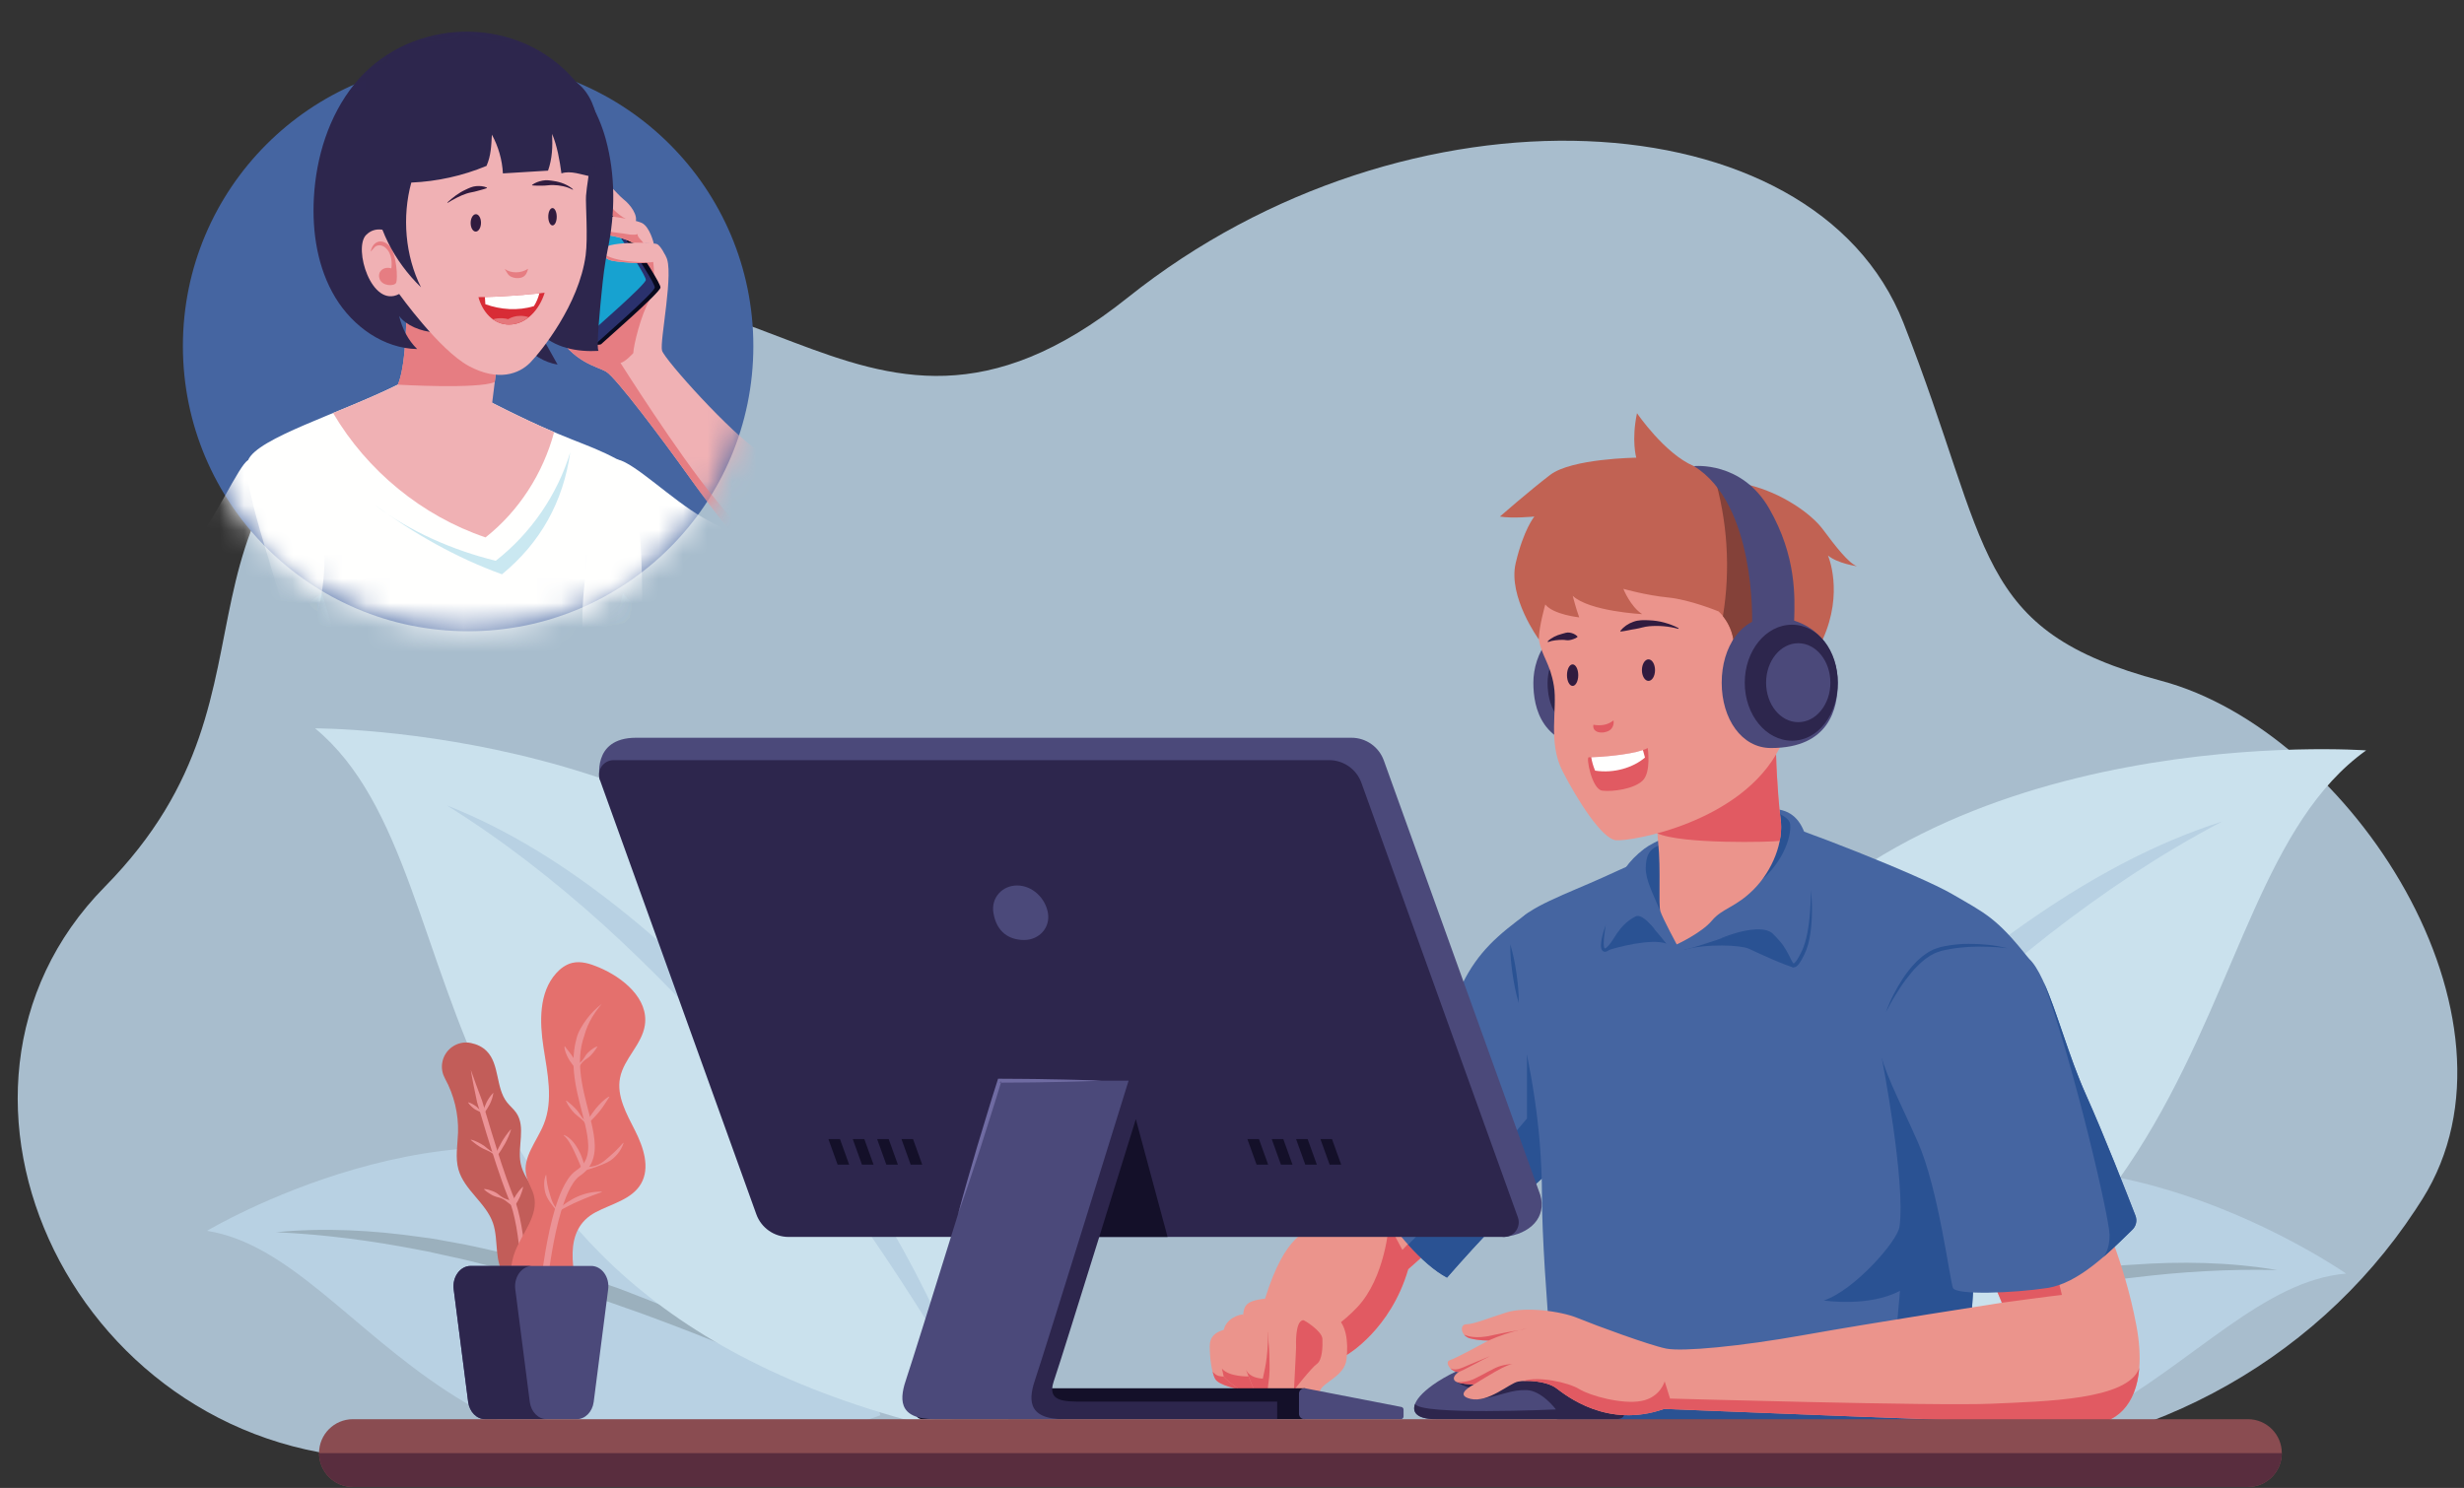 <?xml version="1.0" encoding="UTF-8"?>
<svg width="101px" height="61px" viewBox="0 0 101 61" version="1.1" xmlns="http://www.w3.org/2000/svg" xmlns:xlink="http://www.w3.org/1999/xlink">
    <rect x="0" y="0" width="101" height="61" fill="#333333" stroke="none"/>
    <title>5127313</title>
    <defs>
        <path d="M23.383,13.962 C23.383,20.419 18.149,25.654 11.692,25.654 C5.235,25.654 2.31240884e-15,20.419 2.31240884e-15,13.962 C2.31240884e-15,7.505 5.235,0 11.692,0 C18.149,0 23.383,7.505 23.383,13.962" id="path-1"></path>
    </defs>
    <g id="website" stroke="none" stroke-width="1" fill="none" fill-rule="evenodd">
        <g id="5127313" transform="translate(0.726, 0.225)">
            <path d="M98.277,49.385 C94.045,55.806 86.788,59.58 79.098,59.58 L15.27,59.58 C2.44,59.58 -4.754,44.579 3.567,36.133 C11.887,27.687 4.538,20.473 17.371,13.7 C29.804,7.138 34.049,21.125 45.503,11.973 C56.957,2.821 73.632,3.684 77.296,13.009 C80.959,22.334 80.096,25.615 87.866,27.687 C95.637,29.759 103.235,41.501 98.573,48.926 C98.476,49.081 98.377,49.234 98.277,49.385" id="Fill-2" fill="#A8BDCD"></path>
            <path d="M95.44,51.988 C88.716,52.558 84.183,65.162 67.374,57.586 C67.374,57.586 69.22,52.084 77.488,48.654 C85.756,45.225 95.44,51.988 95.44,51.988" id="Fill-3" fill="#B8D1E3"></path>
            <path d="M69.67,56.642 C71.424,55.73 73.245,54.943 75.104,54.259 C75.566,54.082 76.035,53.922 76.506,53.766 C76.974,53.604 77.449,53.46 77.922,53.313 C78.394,53.161 78.875,53.038 79.354,52.908 C79.593,52.844 79.832,52.776 80.073,52.716 L80.796,52.542 L81.522,52.376 L82.253,52.232 L82.984,52.089 C83.228,52.042 83.474,52.006 83.719,51.968 C84.211,51.896 84.701,51.813 85.196,51.766 C85.69,51.715 86.182,51.643 86.679,51.625 C88.66,51.481 90.662,51.514 92.614,51.844 C90.636,51.796 88.676,51.913 86.731,52.153 L86.366,52.194 L86.003,52.25 L85.276,52.356 C84.79,52.418 84.309,52.516 83.828,52.603 C83.587,52.65 83.345,52.684 83.105,52.734 L82.385,52.883 L81.666,53.033 L80.951,53.204 L80.234,53.368 C79.996,53.425 79.759,53.489 79.522,53.55 L78.81,53.734 C78.572,53.794 78.338,53.868 78.1,53.93 C77.627,54.06 77.153,54.187 76.684,54.333 C76.214,54.476 75.742,54.61 75.274,54.76 C73.397,55.345 71.536,55.988 69.67,56.642" id="Fill-4" fill="#9BB0BD"></path>
            <path d="M96.263,30.539 C88.059,36.403 91.854,56.057 64.475,59.152 C64.475,59.152 62.647,50.673 70.653,39.957 C78.659,29.24 96.263,30.539 96.263,30.539" id="Fill-5" fill="#CAE1ED"></path>
            <path d="M66.296,56.784 C67.49,54.197 68.964,51.736 70.623,49.407 C72.276,47.073 74.13,44.877 76.149,42.843 C78.17,40.813 80.361,38.941 82.731,37.325 C85.094,35.709 87.644,34.319 90.363,33.453 C87.839,34.776 85.5,36.349 83.279,38.074 C81.066,39.809 78.974,41.69 76.992,43.683 C75.008,45.675 73.138,47.78 71.359,49.967 C69.585,52.159 67.918,54.441 66.296,56.784" id="Fill-6" fill="#B8D1E3"></path>
            <path d="M7.759,50.236 C14.426,51.279 18.06,64.17 35.361,57.797 C35.361,57.797 33.907,52.179 25.901,48.175 C17.895,44.172 7.759,50.236 7.759,50.236" id="Fill-7" fill="#B8D1E3"></path>
            <path d="M33.138,56.694 C31.322,55.91 29.511,55.137 27.68,54.421 C27.224,54.239 26.762,54.072 26.303,53.896 C25.846,53.718 25.382,53.557 24.919,53.395 C24.687,53.316 24.458,53.226 24.225,53.149 L23.528,52.915 C23.295,52.838 23.063,52.757 22.83,52.683 L22.127,52.47 L21.425,52.248 L20.718,52.049 L20.011,51.849 C19.775,51.782 19.536,51.731 19.3,51.667 C18.825,51.547 18.352,51.416 17.872,51.319 L17.155,51.162 L16.796,51.081 L16.435,51.014 C14.512,50.638 12.564,50.383 10.588,50.292 C12.559,50.1 14.559,50.208 16.524,50.491 C17.019,50.544 17.504,50.65 17.994,50.736 C18.484,50.818 18.967,50.935 19.452,51.042 C19.694,51.096 19.937,51.15 20.177,51.214 L20.896,51.408 L21.615,51.603 L22.327,51.82 L23.037,52.045 C23.273,52.122 23.506,52.206 23.741,52.287 C24.209,52.45 24.68,52.607 25.14,52.792 C25.602,52.972 26.066,53.148 26.521,53.343 C26.98,53.532 27.436,53.724 27.885,53.934 C29.691,54.748 31.452,55.66 33.138,56.694" id="Fill-8" fill="#9BB0BD"></path>
            <path d="M12.191,29.636 C19.579,35.747 14.664,54.131 40.421,58.899 C40.421,58.899 42.722,50.981 35.847,40.282 C28.972,29.583 12.191,29.636 12.191,29.636" id="Fill-9" fill="#CAE1ED"></path>
            <path d="M38.853,56.531 C37.46,54.206 36.027,51.935 34.489,49.74 C32.944,47.551 31.312,45.431 29.565,43.41 C27.819,41.389 25.963,39.465 23.985,37.669 C21.998,35.882 19.891,34.229 17.591,32.795 C20.118,33.787 22.448,35.272 24.584,36.96 C26.728,38.648 28.682,40.57 30.465,42.632 C32.244,44.697 33.854,46.906 35.263,49.234 C36.676,51.556 37.904,53.993 38.853,56.531" id="Fill-10" fill="#B8D1E3"></path>
            <path d="M55.638,46.751 C54.714,47.849 53.875,49.67 53.355,49.959 C52.835,50.248 51.958,50.349 51.129,53.017 C50.3,55.685 54.485,55.32 54.485,55.32 C54.485,55.32 56.274,54.292 56.997,51.809 L58.789,50.219 L55.638,46.751" id="Fill-11" fill="#EB948C"></path>
            <path d="M52.401,55.027 C52.401,55.027 53.755,54.586 54.904,53.373 C56.058,52.154 56.206,49.987 56.206,49.987 L56.759,51.019 L57.864,49.838 L58.396,49.787 L58.789,50.219 L56.997,51.809 C56.274,54.292 54.485,55.32 54.485,55.32 C54.485,55.32 53.331,55.42 52.355,55.129 C52.38,55.066 52.401,55.027 52.401,55.027" id="Fill-12" fill="#E15A62"></path>
            <path d="M61.913,37.195 C60.631,38.132 59.866,38.811 59.228,40.086 C58.591,41.361 54.597,45.941 54.342,46.349 C54.087,46.758 56.586,51.092 58.587,52.154 C58.587,52.154 61.608,48.67 63.35,47.353 C65.092,46.035 64.498,41.361 63.69,39.789 C62.883,38.217 61.913,37.195 61.913,37.195" id="Fill-13" fill="#4565A1"></path>
            <path d="M61.866,45.628 L61.866,43.027 C61.866,43.027 62.205,42.891 62.47,43.769 C62.575,44.12 62.567,44.49 62.52,44.808 L64.465,43.345 C64.545,44.982 64.282,46.648 63.35,47.353 C61.608,48.67 58.587,52.154 58.587,52.154 C58.071,51.88 57.522,51.388 56.995,50.802 C58.225,49.577 60.559,47.213 61.866,45.628" id="Fill-14" fill="#2A5293"></path>
            <path d="M49.439,54.292 C49.106,54.396 48.861,54.555 48.861,54.974 C48.861,55.393 48.933,56.057 49.092,56.318 C49.251,56.578 50.072,56.734 50.072,56.734 C50.072,56.734 50.017,55.003 49.843,54.685 C49.67,54.367 49.439,54.292 49.439,54.292" id="Fill-15" fill="#EB948C"></path>
            <path d="M49.092,56.318 C49.047,56.244 49.01,56.138 48.979,56.015 C49.157,56.19 49.217,56.191 49.435,56.214 L50.058,56.409 C50.068,56.603 50.072,56.734 50.072,56.734 C50.072,56.734 49.251,56.578 49.092,56.318" id="Fill-16" fill="#E15A62"></path>
            <path d="M50.234,53.658 C49.829,53.702 49.424,54.005 49.424,54.424 C49.424,54.844 49.28,56.014 49.424,56.202 C49.569,56.39 50.277,56.925 50.523,56.968 C50.768,57.011 51.185,56.939 51.129,56.809 C51.072,56.679 50.234,53.658 50.234,53.658" id="Fill-17" fill="#EB948C"></path>
            <path d="M49.363,55.887 C49.67,56.234 50.454,56.203 50.454,56.203 C50.454,56.203 50.799,56.571 50.842,56.689 C50.867,56.761 51.008,56.855 51.028,56.927 C50.898,56.977 50.677,56.995 50.523,56.968 C50.282,56.925 49.598,56.411 49.435,56.214 L49.363,55.888 C49.363,55.888 49.363,55.888 49.363,55.887" id="Fill-18" fill="#E15A62"></path>
            <path d="M51.75,52.967 C50.508,53.037 50.277,53.153 50.234,53.658 C50.19,54.164 50.219,55.638 50.378,56.014 C50.537,56.39 50.624,56.722 50.826,56.925 C51.028,57.127 51.331,57.128 51.331,57.128 C51.331,57.128 52.011,56.13 52.04,55.292 C52.069,54.453 51.75,52.967 51.75,52.967" id="Fill-19" fill="#EB948C"></path>
            <path d="M51.036,56.297 C51.099,55.954 51.238,55.588 51.256,54.44 C51.263,54.008 51.663,56.262 51.484,56.88 C51.395,57.034 51.331,57.128 51.331,57.128 C51.331,57.128 51.028,57.127 50.826,56.925 C50.624,56.722 50.537,56.39 50.378,56.014 C50.368,55.99 50.358,55.96 50.349,55.927 C50.43,56.138 50.687,56.276 51.036,56.297" id="Fill-20" fill="#E15A62"></path>
            <path d="M54.468,55.508 C54.39,56.199 53.485,56.448 53.384,56.794 C53.283,57.141 53.355,57.459 53.182,57.546 C53.008,57.633 52.286,57.228 52.315,56.766 C52.315,56.766 52.127,57.156 51.708,57.228 C51.289,57.3 51.187,56.994 51.26,56.533 C51.332,56.072 51.318,55.826 51.303,55.277 C51.289,54.728 51.158,54.222 51.404,53.615 C51.65,53.008 51.982,52.474 52.647,52.575 C53.312,52.676 53.716,53.514 54.078,53.803 C54.439,54.092 54.554,54.743 54.468,55.508" id="Fill-21" fill="#EB948C"></path>
            <path d="M52.315,56.766 C52.355,55.887 52.401,55.169 52.401,55.027 C52.401,54.885 52.355,53.953 52.687,53.897 C52.737,53.888 53.466,54.35 53.48,54.661 C53.494,54.973 53.48,55.533 53.253,55.692 C53.026,55.851 52.315,56.766 52.315,56.766" id="Fill-22" fill="#E15A62"></path>
            <path d="M82.43,39.066 C81.113,37.395 80.659,37.225 79.299,36.432 C77.94,35.639 72.784,33.627 71.721,33.372 C70.659,33.117 66.375,35.115 64.969,35.752 C63.563,36.389 61.774,37.016 61.469,37.638 C60.449,39.717 62.47,42.664 62.48,48.84 C62.486,52.074 63.223,59.348 63.223,59.348 C63.223,59.348 79.413,59.378 79.639,59.038 C79.866,58.698 80.432,47.083 80.716,44.704 C80.999,42.324 82.43,39.066 82.43,39.066" id="Fill-23" fill="#4565A1"></path>
            <path d="M61.529,40.894 C61.407,40.503 61.335,40.105 61.274,39.705 C61.219,39.304 61.175,38.902 61.181,38.493 C61.303,38.884 61.375,39.282 61.435,39.682 C61.49,40.082 61.534,40.484 61.529,40.894" id="Fill-24" fill="#2A5293"></path>
            <path d="M67.583,38.461 C66.957,38.227 65.475,38.633 65.204,38.728 C64.933,38.822 65.364,37.664 65.523,37.521 C65.682,37.377 65.937,37.043 66.426,37.195 C66.915,37.345 67.325,37.905 67.396,38.089 C67.467,38.273 67.583,38.461 67.583,38.461" id="Fill-25" fill="#2A5293"></path>
            <path d="M72.795,39.428 C72.572,39.417 71.27,38.818 70.959,38.67 C70.647,38.521 69.235,38.452 68.287,38.716 C68.287,38.716 70.112,37.484 71.175,37.494 C72.237,37.505 72.641,37.887 72.726,38.227 C72.811,38.567 72.795,39.428 72.795,39.428" id="Fill-26" fill="#2A5293"></path>
            <path d="M65.835,56.744 C66.009,56.573 76.582,56.914 76.794,55.809 C77.007,54.704 77.153,52.695 77.153,52.695 C75.88,53.375 74.032,53.091 74.032,53.091 C75.265,52.689 77.049,50.667 77.134,50.072 C77.396,48.24 76.417,43.187 76.417,43.187 L77.134,41.744 L77.974,41.276 C77.974,41.276 79.565,42.069 80.926,43.527 C80.834,43.93 80.761,44.328 80.716,44.704 C80.449,46.947 79.93,57.398 79.682,58.871 C76.407,58.992 70.47,59.21 66.498,59.346 C64.573,59.35 63.223,59.348 63.223,59.348 C63.223,59.348 63.198,58.391 63.14,57.019 C64.248,56.954 65.727,56.849 65.835,56.744" id="Fill-27" fill="#2A5293"></path>
            <path d="M67.982,38.769 C69.123,38.632 70.957,37.643 71.679,37.983 C72.401,38.323 72.571,39.194 72.72,39.343 C72.869,39.491 73.506,38.748 73.506,36.92 C73.506,35.093 73.562,33.222 72.217,32.968 C70.872,32.714 67.387,34.031 66.686,34.562 C65.985,35.093 65.687,35.631 65.496,36.148 C65.305,36.666 64.795,38.748 65.029,38.769 C65.262,38.79 65.921,37.43 66.41,37.388 C66.898,37.345 67.673,38.806 67.982,38.769" id="Fill-28" fill="#4565A1"></path>
            <path d="M67.333,37.133 C67.042,36.443 66.723,35.837 66.734,35.359 C66.745,34.881 66.851,34.552 67.382,34.403 C67.913,34.254 68.136,34.541 68.168,35.263 C68.2,35.986 67.333,37.133 67.333,37.133" id="Fill-29" fill="#2A5293"></path>
            <path d="M71.498,35.846 C72.609,34.838 72.734,33.712 72.63,33.479 C72.526,33.245 72.067,33.075 72.067,33.075 C72.067,33.075 71.886,33.808 71.993,33.989 C72.099,34.169 71.498,35.846 71.498,35.846" id="Fill-30" fill="#2A5293"></path>
            <path d="M69.73,38.281 C70.001,38.159 70.283,38.065 70.571,37.986 C70.86,37.916 71.158,37.86 71.466,37.88 C71.619,37.891 71.782,37.925 71.919,38.032 C72.039,38.146 72.13,38.248 72.232,38.365 C72.435,38.595 72.574,38.873 72.702,39.136 C72.731,39.196 72.775,39.267 72.795,39.274 C72.797,39.275 72.796,39.278 72.819,39.264 C72.838,39.25 72.861,39.227 72.881,39.202 C72.964,39.096 73.032,38.964 73.098,38.835 C73.232,38.58 73.304,38.299 73.36,38.011 C73.416,37.724 73.448,37.431 73.468,37.137 C73.494,36.843 73.502,36.547 73.506,36.251 C73.564,36.841 73.565,37.439 73.483,38.032 C73.444,38.328 73.37,38.627 73.236,38.903 C73.17,39.038 73.103,39.171 73.006,39.301 C72.98,39.333 72.952,39.365 72.911,39.395 C72.891,39.41 72.864,39.424 72.832,39.431 C72.798,39.439 72.758,39.434 72.728,39.42 C72.667,39.389 72.641,39.348 72.616,39.314 C72.593,39.278 72.574,39.243 72.557,39.209 C72.428,38.94 72.301,38.683 72.114,38.463 C72.025,38.355 71.92,38.234 71.827,38.142 C71.731,38.062 71.593,38.022 71.454,38.004 C71.171,37.971 70.876,38.01 70.588,38.064 C70.299,38.115 70.013,38.194 69.73,38.281" id="Fill-31" fill="#2A5293"></path>
            <path d="M67.114,37.9 C66.991,37.791 66.869,37.682 66.735,37.592 C66.669,37.546 66.602,37.503 66.532,37.473 C66.497,37.46 66.463,37.449 66.431,37.445 C66.417,37.447 66.402,37.445 66.391,37.449 C66.381,37.456 66.375,37.453 66.355,37.468 C66.081,37.637 65.867,37.869 65.686,38.135 C65.594,38.263 65.514,38.41 65.405,38.542 C65.351,38.608 65.293,38.672 65.22,38.729 C65.182,38.755 65.143,38.786 65.074,38.795 C65.041,38.8 64.996,38.786 64.968,38.761 C64.94,38.736 64.926,38.707 64.918,38.682 C64.888,38.582 64.898,38.498 64.906,38.413 C64.916,38.329 64.931,38.247 64.95,38.166 C64.991,38.005 65.035,37.847 65.093,37.693 C65.071,37.856 65.042,38.017 65.028,38.179 C65.02,38.26 65.013,38.341 65.012,38.42 C65.012,38.497 65.013,38.582 65.037,38.637 C65.042,38.651 65.049,38.658 65.052,38.66 C65.056,38.66 65.052,38.661 65.06,38.659 C65.074,38.658 65.106,38.639 65.132,38.617 C65.186,38.571 65.237,38.51 65.284,38.447 C65.38,38.324 65.456,38.182 65.553,38.042 C65.649,37.905 65.755,37.773 65.878,37.656 C66.001,37.538 66.143,37.437 66.289,37.36 C66.303,37.35 66.337,37.338 66.365,37.33 C66.393,37.325 66.42,37.328 66.447,37.329 C66.496,37.339 66.539,37.357 66.578,37.378 C66.655,37.421 66.721,37.474 66.784,37.53 C66.906,37.644 67.018,37.766 67.114,37.9" id="Fill-32" fill="#2A5293"></path>
            <path d="M67.177,32.983 C67.179,33.432 67.198,33.879 67.244,34.326 C67.359,35.421 67.246,36.866 67.333,37.133 C67.43,37.43 68.003,38.493 68.003,38.493 C68.003,38.493 69.023,38.025 69.448,37.515 C69.873,37.006 70.425,36.98 71.169,36.228 C71.913,35.476 72.418,34.281 72.253,33.287 C72.231,33.16 72.101,31.887 72.072,30.57 C72.043,29.253 70.659,28.252 69.342,28.252 C68.025,28.252 67.236,30.206 67.195,31.524 C67.178,32.064 67.175,32.572 67.177,32.983" id="Fill-33" fill="#EB948C"></path>
            <path d="M72.072,30.57 C72.101,31.887 72.231,33.16 72.253,33.287 C72.304,33.595 72.291,33.921 72.226,34.248 C71.935,34.301 68.183,34.392 67.211,33.939 C67.189,33.621 67.179,33.302 67.177,32.983 C67.175,32.572 67.178,32.064 67.195,31.524 C67.212,30.965 67.365,30.293 67.634,29.703 L70.72,28.609 C71.477,29.013 72.053,29.726 72.072,30.57" id="Fill-34" fill="#E15A62"></path>
            <path d="M64.866,25.085 C62.873,25.085 62.127,26.616 62.127,27.764 C62.127,28.793 62.457,30.442 64.866,30.442 C66.071,30.442 66.886,29.243 66.886,27.764 C66.886,26.284 66.071,25.085 64.866,25.085" id="Fill-35" fill="#4B497A"></path>
            <path d="M64.778,25.741 C63.273,25.741 62.71,26.897 62.71,27.764 C62.71,28.541 62.959,29.786 64.778,29.786 C65.688,29.786 66.303,28.881 66.303,27.764 C66.303,26.646 65.688,25.741 64.778,25.741" id="Fill-36" fill="#2D264D"></path>
            <path d="M62.351,25.989 C62.469,26.687 62.815,26.954 62.969,27.896 C63.123,28.837 62.712,30.206 63.326,31.397 C63.94,32.589 64.933,34.156 65.507,34.222 C66.081,34.288 70.676,33.512 72.227,30.429 C72.671,29.544 73.623,26.073 72.809,23.954 C71.995,21.835 70.671,19.893 67.611,19.834 C64.551,19.775 61.727,22.287 62.351,25.989" id="Fill-37" fill="#EB948C"></path>
            <path d="M64.911,29.807 C65.074,29.811 65.253,29.748 65.334,29.641 C65.405,29.547 65.434,29.423 65.413,29.308 C65.174,29.505 64.881,29.539 64.586,29.488 C64.55,29.707 64.719,29.802 64.911,29.807" id="Fill-38" fill="#E15A62"></path>
            <path d="M70.324,25.989 C70.207,25.262 69.722,24.843 69.722,24.843 C69.722,24.843 68.552,24.358 67.647,24.27 C66.743,24.181 65.816,23.916 65.816,23.916 C65.816,23.916 66.103,24.643 66.588,24.953 C66.588,24.953 64.425,24.843 63.741,24.203 C63.741,24.203 63.874,24.731 64.006,25.085 C64.006,25.085 62.947,24.976 62.616,24.556 C62.616,24.556 62.351,25.48 62.351,25.989 C62.351,25.989 61.079,24.247 61.402,22.864 C61.726,21.481 62.167,20.952 62.167,20.952 C62.167,20.952 61.255,21.04 60.755,20.952 C60.755,20.952 61.932,19.922 62.815,19.245 C63.697,18.569 66.345,18.539 66.345,18.539 C66.345,18.539 66.14,17.833 66.375,16.715 C66.375,16.715 67.508,18.377 68.707,18.885 C69.906,19.392 69.744,19.349 71.015,19.67 C72.287,19.991 73.496,20.805 74.003,21.489 C74.511,22.173 75.062,22.879 75.393,22.989 C75.393,22.989 74.599,22.879 74.202,22.548 C74.202,22.548 74.864,24.053 73.988,25.989 C73.113,27.925 70.92,27.352 70.494,26.925 C70.069,26.497 70.324,25.989 70.324,25.989" id="Fill-39" fill="#C16253"></path>
            <path d="M70.494,26.925 C70.069,26.497 70.324,25.989 70.324,25.989 C70.253,25.55 70.048,25.223 69.897,25.034 C70.215,23.104 70.085,21.101 69.52,19.228 C69.85,19.363 70.046,19.423 70.525,19.546 C71.112,20.429 71.551,21.422 71.853,22.429 C72.238,23.71 72.425,25.095 72.066,26.384 C71.973,26.714 71.839,27.037 71.669,27.339 C71.125,27.293 70.666,27.097 70.494,26.925" id="Fill-40" fill="#844139"></path>
            <path d="M71.093,25.27 C71.093,25.27 71.245,20.43 68.707,18.885 C68.707,18.885 70.671,18.664 71.796,20.628 C72.922,22.592 72.845,24.277 72.817,25.221 C72.789,26.165 71.093,25.27 71.093,25.27" id="Fill-41" fill="#4B497A"></path>
            <path d="M71.867,25.085 C73.86,25.085 74.606,26.616 74.606,27.764 C74.606,28.793 74.276,30.442 71.867,30.442 C70.662,30.442 69.847,29.243 69.847,27.764 C69.847,26.284 70.662,25.085 71.867,25.085" id="Fill-42" fill="#4B497A"></path>
            <path d="M70.792,27.764 C70.792,26.45 71.659,25.386 72.729,25.386 C73.798,25.386 74.606,26.45 74.606,27.764 C74.606,29.077 73.798,30.142 72.729,30.142 C71.659,30.142 70.792,29.077 70.792,27.764" id="Fill-43" fill="#2D264D"></path>
            <path d="M71.667,27.764 C71.667,26.87 72.256,26.145 72.984,26.145 C73.712,26.145 74.302,26.87 74.302,27.764 C74.302,28.657 73.712,29.382 72.984,29.382 C72.256,29.382 71.667,28.657 71.667,27.764" id="Fill-44" fill="#4B497A"></path>
            <path d="M66.815,30.442 C66.276,30.739 64.516,30.838 64.397,30.821 C64.277,30.805 64.523,32.141 64.954,32.19 C65.385,32.24 66.246,32.124 66.606,31.778 C66.965,31.432 66.815,30.442 66.815,30.442" id="Fill-45" fill="#E15A62"></path>
            <path d="M66.702,30.832 C66.669,30.713 66.643,30.618 66.618,30.526 C66.025,30.728 64.859,30.813 64.499,30.822 C64.528,31.001 64.58,31.182 64.653,31.359 C64.664,31.352 64.65,31.376 64.661,31.369 C65.438,31.491 66.228,31.239 66.702,30.832" id="Fill-46" fill="#FFFFFE"></path>
            <path d="M66.577,27.249 C66.577,27.005 66.697,26.807 66.846,26.807 C66.994,26.807 67.114,27.005 67.114,27.249 C67.114,27.492 66.994,27.69 66.846,27.69 C66.697,27.69 66.577,27.492 66.577,27.249" id="Fill-47" fill="#311B3F"></path>
            <path d="M63.505,27.455 C63.505,27.211 63.608,27.013 63.736,27.013 C63.863,27.013 63.967,27.211 63.967,27.455 C63.967,27.698 63.863,27.896 63.736,27.896 C63.608,27.896 63.505,27.698 63.505,27.455" id="Fill-48" fill="#311B3F"></path>
            <path d="M68.08,25.528 C67.897,25.427 67.699,25.357 67.497,25.299 C67.293,25.244 67.082,25.212 66.868,25.205 C66.655,25.194 66.429,25.188 66.223,25.268 C66.016,25.339 65.828,25.469 65.69,25.64 L65.706,25.667 C65.928,25.643 66.111,25.588 66.304,25.563 C66.493,25.534 66.676,25.465 66.874,25.449 C67.265,25.416 67.674,25.447 68.068,25.556 L68.08,25.528" id="Fill-49" fill="#311B3F"></path>
            <path d="M62.728,26.098 C62.824,26.061 62.925,26.038 63.025,26.026 C63.125,26.013 63.225,26.008 63.324,26.007 C63.424,26.005 63.523,26.041 63.62,26.017 C63.669,26.006 63.72,25.997 63.771,25.975 C63.822,25.958 63.875,25.935 63.931,25.896 L63.934,25.865 C63.838,25.771 63.73,25.731 63.619,25.711 C63.508,25.69 63.398,25.735 63.29,25.764 C63.183,25.792 63.077,25.83 62.978,25.881 C62.881,25.935 62.785,25.991 62.71,26.074 L62.728,26.098" id="Fill-50" fill="#311B3F"></path>
            <path d="M65.835,57.791 C65.836,57.859 65.74,57.958 65.507,57.958 C65.273,57.958 58.988,57.958 58.138,57.958 C57.288,57.958 57.089,57.622 57.345,57.197 C57.599,56.772 58.676,55.837 61.339,55.185 C64.002,54.534 65.402,56.057 65.835,56.744 C66.152,57.247 65.835,57.791 65.835,57.791" id="Fill-51" fill="#4B497A"></path>
            <path d="M57.282,57.325 C57.428,57.812 63.051,57.558 63.051,57.558 C63.051,57.558 62.481,56.788 61.851,56.766 C61.22,56.744 60.914,56.963 60.069,57.108 C59.223,57.253 59.85,56.764 59.85,56.764 C59.85,56.764 59.253,56.632 59.01,56.443 C59.01,56.443 60.403,56.032 60.987,55.936 C61.571,55.841 63.058,55.904 63.25,55.936 C63.385,55.959 64.071,55.56 64.9,55.76 C65.364,56.099 65.67,56.482 65.835,56.744 C66.152,57.247 65.835,57.791 65.835,57.791 C65.836,57.859 65.74,57.958 65.507,57.958 C65.273,57.958 58.988,57.958 58.138,57.958 C57.375,57.958 57.138,57.687 57.282,57.325" id="Fill-52" fill="#2D264D"></path>
            <path d="M81.332,53.183 C81.332,53.183 76.092,53.994 73.251,54.502 C70.561,54.984 68.237,55.193 67.578,55.065 C66.92,54.938 64.668,54.109 63.945,53.812 C63.223,53.514 61.778,53.344 61.034,53.578 C60.291,53.812 59.682,54.066 59.384,54.066 C59.087,54.066 59.143,54.548 59.54,54.647 C59.937,54.746 60.291,54.732 60.291,54.732 C60.291,54.732 58.945,55.469 58.704,55.54 C58.464,55.61 58.749,56.05 59.075,56.021 C59.075,56.021 58.789,56.191 58.889,56.361 C58.988,56.531 59.696,56.531 59.696,56.531 C59.696,56.531 58.832,56.956 59.554,57.126 C60.277,57.296 61.141,56.489 61.495,56.418 C61.849,56.347 62.67,56.39 63.067,56.687 C63.464,56.984 65.163,58.358 67.486,57.537 C67.486,57.537 83.253,58.176 84.826,58.176 C86.398,58.176 87.347,56.786 86.843,54.109 C86.339,51.432 85.362,49.435 85.362,49.435 L79.923,49.817 L81.332,53.183" id="Fill-53" fill="#EB948C"></path>
            <path d="M61.532,54.307 C61.671,54.274 61.782,54.255 61.851,54.251 C61.851,54.251 61.716,54.274 61.532,54.307" id="Fill-54" fill="#E15A62"></path>
            <path d="M60.291,54.732 C60.291,54.732 59.937,54.746 59.54,54.647 C59.428,54.62 59.345,54.561 59.287,54.492 C59.728,54.687 60.271,54.562 60.569,54.491 C60.757,54.447 61.217,54.363 61.532,54.307 C61.217,54.381 60.754,54.526 60.291,54.732" id="Fill-55" fill="#E15A62"></path>
            <path d="M60.36,55.37 C60.394,55.354 60.423,55.342 60.442,55.336 C60.442,55.336 60.411,55.349 60.36,55.37" id="Fill-56" fill="#E15A62"></path>
            <path d="M58.707,55.855 C58.712,55.86 58.868,55.997 59.195,55.854 C59.468,55.736 60.13,55.464 60.36,55.37 C60.07,55.501 59.284,55.945 59.075,56.021 C58.93,56.034 58.793,55.954 58.707,55.855" id="Fill-57" fill="#E15A62"></path>
            <path d="M59.521,56.375 C59.762,56.305 60.264,56 60.573,55.854 C60.881,55.709 61.274,55.692 61.274,55.692 C61.274,55.692 61.157,55.703 60.849,55.854 C60.541,56.006 59.696,56.531 59.696,56.531 C59.696,56.531 59.241,56.531 59.01,56.443 C59.012,56.443 59.281,56.446 59.521,56.375" id="Fill-58" fill="#E15A62"></path>
            <path d="M64.004,56.722 C64.45,56.999 65.767,57.36 66.554,57.211 C67.34,57.062 67.509,56.404 67.509,56.404 L67.729,57.112 C67.729,57.112 78.664,57.424 80.888,57.324 C83.086,57.225 86.515,57.175 86.963,55.854 C86.84,57.387 86.01,58.176 84.826,58.176 C83.253,58.176 67.486,57.537 67.486,57.537 C65.163,58.358 63.464,56.984 63.067,56.687 C62.737,56.44 62.115,56.369 61.71,56.393 L61.71,56.393 C62.314,56.181 63.558,56.446 64.004,56.722" id="Fill-59" fill="#E15A62"></path>
            <path d="M81.332,53.183 C81.332,53.183 83.381,52.905 83.792,52.863 L83.48,51.588 L80.888,52.112 L81.332,53.183" id="Fill-60" fill="#E15A62"></path>
            <path d="M86.807,49.615 C86.884,49.815 86.835,50.039 86.682,50.188 C85.73,51.118 84.48,52.384 83.195,52.579 C81.792,52.792 79.455,52.877 79.328,52.579 C79.2,52.282 78.733,48.5 77.883,46.588 C77.033,44.675 76.481,43.698 76.268,42.593 C76.056,41.488 77.968,38.896 78.818,38.684 C79.668,38.471 81.622,38.344 82.43,39.066 C83.237,39.789 83.832,42.551 84.767,44.633 C85.521,46.313 86.469,48.74 86.807,49.615" id="Fill-61" fill="#4565A1"></path>
            <path d="M81.548,38.647 C81.287,38.617 81.027,38.595 80.767,38.59 C80.507,38.579 80.246,38.58 79.987,38.595 C79.729,38.611 79.471,38.637 79.218,38.682 C79.09,38.703 78.965,38.732 78.84,38.761 C78.723,38.803 78.603,38.834 78.495,38.901 C78.381,38.952 78.282,39.033 78.177,39.103 C78.081,39.187 77.979,39.264 77.892,39.358 C77.705,39.534 77.548,39.739 77.389,39.943 C77.233,40.15 77.092,40.369 76.958,40.592 C76.819,40.813 76.697,41.043 76.577,41.276 C76.753,40.782 76.995,40.312 77.286,39.871 C77.435,39.652 77.595,39.44 77.783,39.25 C77.871,39.149 77.979,39.067 78.079,38.978 C78.19,38.901 78.295,38.815 78.42,38.757 C78.537,38.686 78.672,38.651 78.802,38.606 C78.932,38.579 79.061,38.548 79.193,38.531 C79.455,38.493 79.72,38.468 79.984,38.471 C80.511,38.47 81.038,38.521 81.548,38.647" id="Fill-62" fill="#2A5293"></path>
            <path d="M85.746,50.398 C85.739,49.719 84.306,43.495 83.039,40.025 C83.578,41.211 84.081,43.105 84.767,44.633 C85.521,46.313 86.469,48.74 86.807,49.615 C86.884,49.815 86.835,50.039 86.682,50.188 C86.318,50.544 85.909,50.95 85.472,51.326 C85.505,51.293 85.753,51.032 85.746,50.398" id="Fill-63" fill="#2A5293"></path>
            <path d="M17.395,43.386 C17.369,43.595 17.412,43.806 17.514,43.991 C17.885,44.666 18.073,45.44 18.049,46.21 C18.033,46.717 17.928,47.235 18.067,47.724 C18.305,48.566 19.193,49.086 19.48,49.913 C19.733,50.647 19.497,51.569 20.024,52.138 C20.155,52.279 20.358,52.387 20.536,52.316 C20.626,52.28 20.693,52.205 20.757,52.132 C21.361,51.446 22.008,50.612 21.821,49.717 C21.646,48.876 20.78,48.308 20.615,47.465 C20.481,46.776 20.834,45.982 20.439,45.401 C20.33,45.241 20.174,45.119 20.055,44.966 C19.586,44.363 19.76,43.403 19.219,42.863 C19.042,42.687 18.822,42.588 18.581,42.536 C18.014,42.415 17.466,42.81 17.395,43.386 L17.395,43.386" id="Fill-64" fill="#C25D59"></path>
            <path d="M20.831,54.07 C20.867,53.621 20.882,53.172 20.899,52.722 C20.879,52.274 20.855,51.825 20.816,51.377 C20.778,50.929 20.727,50.481 20.648,50.035 C20.568,49.592 20.461,49.14 20.275,48.724 C19.95,47.901 19.687,47.041 19.421,46.188 L19.035,44.903 C18.877,44.483 18.723,44.063 18.573,43.639 C18.639,44.085 18.741,44.523 18.83,44.963 L19.216,46.251 C19.484,47.108 19.744,47.963 20.078,48.806 C20.258,49.209 20.358,49.636 20.438,50.072 C20.515,50.509 20.565,50.951 20.603,51.395 C20.64,51.839 20.667,52.285 20.684,52.731 L20.831,54.07" id="Fill-65" fill="#EB9396"></path>
            <path d="M18.463,44.979 C18.537,45.091 18.632,45.175 18.734,45.249 C18.787,45.284 18.848,45.307 18.906,45.336 C18.964,45.364 19.015,45.401 19.062,45.444 L19.082,45.462 L19.1,45.434 C19.143,45.369 19.195,45.308 19.236,45.242 C19.276,45.175 19.317,45.109 19.352,45.04 C19.421,44.9 19.472,44.752 19.497,44.592 L19.485,44.586 C19.373,44.703 19.286,44.833 19.216,44.972 C19.182,45.042 19.155,45.115 19.125,45.187 C19.097,45.259 19.08,45.338 19.054,45.411 L19.093,45.402 C19.038,45.369 18.987,45.332 18.943,45.285 C18.899,45.239 18.859,45.187 18.81,45.147 C18.709,45.071 18.601,45.005 18.471,44.967 L18.463,44.979" id="Fill-66" fill="#EB9396"></path>
            <path d="M18.572,46.512 C18.649,46.575 18.728,46.644 18.811,46.702 C18.895,46.76 18.979,46.817 19.07,46.863 C19.163,46.907 19.261,46.942 19.349,46.992 C19.438,47.041 19.52,47.104 19.599,47.168 L19.627,47.191 L19.656,47.154 C19.779,46.993 19.884,46.822 19.983,46.647 C20.077,46.469 20.16,46.286 20.22,46.089 L20.207,46.082 C20.069,46.235 19.955,46.401 19.851,46.572 C19.753,46.748 19.66,46.926 19.586,47.114 L19.642,47.1 C19.549,47.057 19.457,47.011 19.373,46.953 C19.289,46.896 19.213,46.824 19.132,46.762 C19.05,46.701 18.96,46.652 18.868,46.606 C18.775,46.562 18.683,46.518 18.575,46.498 L18.572,46.512" id="Fill-67" fill="#EB9396"></path>
            <path d="M19.116,48.536 C19.201,48.621 19.295,48.684 19.392,48.74 C19.488,48.799 19.594,48.839 19.706,48.865 C19.818,48.892 19.919,48.941 20.009,49.01 C20.099,49.079 20.187,49.154 20.277,49.213 L20.345,49.258 L20.396,49.182 C20.47,49.07 20.538,48.955 20.591,48.831 C20.643,48.707 20.69,48.58 20.716,48.442 L20.701,48.434 C20.598,48.53 20.516,48.637 20.44,48.748 C20.363,48.859 20.302,48.977 20.248,49.1 L20.366,49.069 C20.263,49.012 20.154,48.98 20.046,48.942 C19.938,48.905 19.839,48.851 19.75,48.777 C19.662,48.702 19.565,48.643 19.458,48.604 C19.353,48.563 19.243,48.53 19.124,48.52 L19.116,48.536" id="Fill-68" fill="#EB9396"></path>
            <path d="M21.544,54.157 C21.894,54.099 23.209,53.679 23.117,53.336 C22.723,51.863 22.329,50.192 23.693,49.472 C24.35,49.125 25.174,48.949 25.548,48.307 C25.933,47.647 25.649,46.807 25.304,46.125 C24.958,45.442 24.542,44.712 24.69,43.962 C24.845,43.176 25.588,42.597 25.707,41.805 C25.869,40.723 24.819,39.852 23.811,39.43 C23.468,39.286 23.091,39.164 22.729,39.251 C22.471,39.313 22.247,39.479 22.07,39.677 C21.361,40.469 21.39,41.664 21.552,42.715 C21.714,43.766 21.961,44.875 21.565,45.861 C21.284,46.562 20.683,47.221 20.844,47.958 C20.908,48.254 21.093,48.512 21.163,48.806 C21.352,49.598 20.694,50.313 20.392,51.07 C20.002,52.047 20.27,53.241 21.008,53.982 C21.148,54.123 21.348,54.189 21.544,54.157" id="Fill-69" fill="#E4706D"></path>
            <path d="M21.42,54.174 C21.501,53.59 21.582,53.009 21.686,52.433 C21.711,52.288 21.741,52.145 21.764,52.001 C21.786,51.856 21.799,51.711 21.823,51.567 C21.867,51.278 21.915,50.991 21.97,50.704 C22.082,50.133 22.215,49.564 22.41,49.023 C22.508,48.754 22.624,48.49 22.778,48.263 C22.854,48.15 22.944,48.049 23.043,47.982 C23.175,47.895 23.3,47.784 23.398,47.652 C23.6,47.384 23.661,47.044 23.654,46.737 C23.647,46.426 23.588,46.13 23.523,45.84 C23.387,45.261 23.217,44.703 23.123,44.134 C23.027,43.568 23.008,42.988 23.158,42.445 C23.204,42.312 23.24,42.177 23.283,42.042 C23.328,41.908 23.386,41.777 23.451,41.649 C23.582,41.394 23.753,41.155 23.942,40.929 C23.71,41.111 23.495,41.321 23.316,41.564 C23.226,41.685 23.141,41.813 23.069,41.948 C22.995,42.082 22.932,42.224 22.9,42.374 C22.736,42.968 22.76,43.59 22.859,44.178 C22.958,44.768 23.131,45.335 23.262,45.9 C23.326,46.182 23.381,46.465 23.386,46.742 C23.392,47.018 23.339,47.287 23.183,47.493 C23.106,47.596 23.009,47.684 22.896,47.759 C22.752,47.857 22.645,47.982 22.557,48.111 C22.382,48.371 22.262,48.65 22.159,48.931 C21.955,49.495 21.821,50.074 21.708,50.654 C21.652,50.944 21.603,51.235 21.559,51.527 C21.539,51.673 21.511,51.818 21.494,51.965 C21.479,52.112 21.472,52.259 21.463,52.407 C21.431,52.996 21.409,53.585 21.42,54.174" id="Fill-70" fill="#EB9396"></path>
            <path d="M23.748,42.677 C23.647,42.712 23.563,42.771 23.484,42.833 C23.406,42.897 23.332,42.965 23.278,43.05 C23.222,43.135 23.173,43.225 23.102,43.295 C23.034,43.367 22.952,43.426 22.873,43.489 L22.976,43.496 C22.941,43.42 22.898,43.35 22.859,43.277 C22.818,43.205 22.777,43.134 22.728,43.067 C22.683,42.999 22.631,42.935 22.581,42.87 C22.531,42.804 22.475,42.743 22.43,42.674 L22.412,42.677 C22.409,42.769 22.436,42.854 22.464,42.934 C22.495,43.014 22.53,43.092 22.571,43.165 C22.61,43.24 22.659,43.308 22.709,43.375 C22.76,43.442 22.809,43.509 22.867,43.571 L22.932,43.639 L22.971,43.577 C23.025,43.493 23.076,43.405 23.142,43.332 C23.206,43.256 23.292,43.201 23.374,43.142 C23.456,43.085 23.521,43.011 23.585,42.935 C23.648,42.859 23.706,42.781 23.759,42.69 L23.748,42.677" id="Fill-71" fill="#EB9396"></path>
            <path d="M22.474,44.907 C22.515,45.007 22.57,45.099 22.631,45.184 C22.693,45.269 22.757,45.352 22.832,45.425 C22.907,45.498 22.994,45.559 23.076,45.626 C23.155,45.694 23.226,45.77 23.29,45.854 L23.31,45.88 L23.338,45.857 C23.445,45.773 23.529,45.696 23.612,45.606 C23.692,45.515 23.776,45.43 23.85,45.335 C23.924,45.242 23.994,45.145 24.059,45.045 C24.126,44.945 24.186,44.841 24.255,44.744 L24.245,44.729 C24.129,44.784 24.038,44.87 23.948,44.951 C23.86,45.034 23.778,45.123 23.701,45.216 C23.625,45.308 23.56,45.409 23.488,45.505 C23.419,45.599 23.36,45.716 23.294,45.798 L23.343,45.802 C23.262,45.736 23.189,45.661 23.127,45.578 C23.066,45.492 23.011,45.402 22.947,45.32 C22.881,45.24 22.806,45.168 22.732,45.096 C22.656,45.025 22.576,44.958 22.488,44.896 L22.474,44.907" id="Fill-72" fill="#EB9396"></path>
            <path d="M24.817,46.628 C24.707,46.758 24.592,46.878 24.475,46.992 C24.357,47.107 24.231,47.207 24.108,47.317 C23.982,47.424 23.84,47.519 23.679,47.566 C23.52,47.617 23.35,47.623 23.187,47.621 L23.26,47.672 C23.231,47.535 23.189,47.405 23.144,47.274 C23.099,47.143 23.042,47.016 22.974,46.894 C22.906,46.772 22.826,46.656 22.731,46.551 C22.635,46.449 22.523,46.353 22.39,46.305 L22.381,46.321 C22.482,46.412 22.56,46.517 22.627,46.63 C22.696,46.742 22.754,46.86 22.811,46.978 L22.975,47.34 C23.029,47.462 23.077,47.588 23.124,47.711 L23.147,47.77 L23.197,47.762 C23.371,47.735 23.536,47.676 23.697,47.619 C23.857,47.557 24.02,47.502 24.177,47.422 C24.336,47.345 24.469,47.224 24.581,47.091 C24.693,46.957 24.784,46.804 24.833,46.636 L24.817,46.628" id="Fill-73" fill="#EB9396"></path>
            <path d="M21.648,47.946 C21.595,48.075 21.576,48.216 21.58,48.355 C21.585,48.494 21.607,48.634 21.656,48.765 C21.707,48.895 21.783,49.015 21.866,49.123 L22.112,49.449 L22.129,49.473 L22.158,49.453 C22.29,49.358 22.441,49.287 22.585,49.212 C22.729,49.135 22.878,49.068 23.027,49.005 C23.176,48.941 23.324,48.876 23.477,48.819 C23.629,48.756 23.785,48.707 23.943,48.647 L23.941,48.629 C23.603,48.622 23.261,48.694 22.95,48.831 C22.794,48.899 22.648,48.986 22.506,49.078 C22.365,49.173 22.238,49.286 22.115,49.403 L22.161,49.406 C22.07,49.311 21.987,49.205 21.934,49.083 C21.875,48.965 21.846,48.835 21.806,48.715 C21.728,48.47 21.678,48.219 21.666,47.95 L21.648,47.946" id="Fill-74" fill="#EB9396"></path>
            <path d="M19.161,57.958 L22.913,57.958 C23.261,57.958 23.557,57.657 23.61,57.25 L24.203,52.634 C24.268,52.13 23.938,51.675 23.507,51.675 L18.567,51.675 C18.136,51.675 17.806,52.13 17.871,52.634 L18.464,57.25 C18.517,57.657 18.813,57.958 19.161,57.958" id="Fill-75" fill="#4B497A"></path>
            <path d="M18.567,51.675 L21.093,51.675 C20.661,51.675 20.331,52.13 20.396,52.634 L20.99,57.25 C21.042,57.657 21.338,57.958 21.686,57.958 L19.161,57.958 C18.813,57.958 18.517,57.657 18.464,57.25 L17.871,52.634 C17.806,52.13 18.136,51.675 18.567,51.675" id="Fill-76" fill="#2D264D"></path>
            <path d="M52.768,56.69 L37.077,56.69 C36.919,56.69 36.791,56.819 36.791,56.977 L36.791,57.672 C36.791,57.83 36.919,57.958 37.077,57.958 L52.768,57.958 L52.768,56.69" id="Fill-77" fill="#141029"></path>
            <path d="M56.806,57.565 L56.806,57.847 C56.806,57.909 56.757,57.958 56.696,57.958 L52.743,57.958 C52.62,57.958 52.52,57.858 52.52,57.735 L52.52,56.912 C52.52,56.779 52.636,56.676 52.768,56.69 L56.708,57.455 C56.764,57.461 56.806,57.509 56.806,57.565" id="Fill-78" fill="#4B497A"></path>
            <path d="M25.346,30.021 L54.673,30.021 C55.266,30.021 55.796,30.393 55.997,30.952 L62.41,48.763 C62.679,49.681 62.007,50.37 60.926,50.486 C60.761,50.504 59.973,50.15 58.736,49.568 L32.518,49.568 C31.925,49.568 31.395,49.196 31.194,48.637 L25.4,32.548 C24.421,32.036 23.862,31.744 23.862,31.744 C23.862,31.744 23.5,30.021 25.346,30.021" id="Fill-79" fill="#4B497A"></path>
            <path d="M53.755,30.939 L24.428,30.939 C24.012,30.939 23.721,31.352 23.862,31.744 L30.276,49.556 C30.477,50.114 31.007,50.486 31.6,50.486 L60.926,50.486 C61.343,50.486 61.633,50.073 61.492,49.681 L55.079,31.87 C54.878,31.311 54.348,30.939 53.755,30.939" id="Fill-80" fill="#2D264D"></path>
            <polyline id="Fill-81" fill="#141029" points="47.134 50.486 45.832 45.658 40.898 50.486 47.134 50.486"></polyline>
            <path d="M39.994,37.195 C40.123,37.991 40.638,38.312 41.255,38.312 C41.872,38.312 42.336,37.802 42.228,37.195 C42.12,36.587 41.584,36.077 40.967,36.077 C40.35,36.077 39.895,36.585 39.994,37.195" id="Fill-82" fill="#4B497A"></path>
            <polyline id="Fill-83" fill="#141029" points="53.776 47.522 53.399 46.475 53.873 46.475 54.25 47.522 53.776 47.522"></polyline>
            <polyline id="Fill-84" fill="#141029" points="52.778 47.522 52.401 46.475 52.875 46.475 53.252 47.522 52.778 47.522"></polyline>
            <polyline id="Fill-85" fill="#141029" points="51.78 47.522 51.403 46.475 51.877 46.475 52.254 47.522 51.78 47.522"></polyline>
            <polyline id="Fill-86" fill="#141029" points="50.782 47.522 50.405 46.475 50.879 46.475 51.256 47.522 50.782 47.522"></polyline>
            <polyline id="Fill-87" fill="#141029" points="36.603 47.522 36.226 46.475 36.7 46.475 37.077 47.522 36.603 47.522"></polyline>
            <polyline id="Fill-88" fill="#141029" points="35.605 47.522 35.228 46.475 35.702 46.475 36.079 47.522 35.605 47.522"></polyline>
            <polyline id="Fill-89" fill="#141029" points="34.606 47.522 34.229 46.475 34.703 46.475 35.081 47.522 34.606 47.522"></polyline>
            <polyline id="Fill-90" fill="#141029" points="33.608 47.522 33.231 46.475 33.705 46.475 34.082 47.522 33.608 47.522"></polyline>
            <path d="M37.231,56.237 C37.52,55.405 41.03,44.081 41.03,44.081 L45.535,44.081 L45.832,45.658 C45.832,45.658 42.812,55.405 42.522,56.237 C42.5,56.3 42.479,56.364 42.46,56.428 L42.46,56.428 C42.195,57.241 42.894,57.238 43.68,57.238 C44.467,57.238 51.625,57.238 51.625,57.238 L51.625,57.958 L38.389,57.958 C36.797,57.958 36.942,57.069 37.231,56.237" id="Fill-91" fill="#2D264D"></path>
            <path d="M45.535,44.081 C45.535,44.081 42.025,55.405 41.736,56.237 C41.446,57.069 41.302,57.958 42.894,57.958 L37.602,57.958 C36.01,57.958 36.155,57.069 36.445,56.237 C36.734,55.405 40.243,44.081 40.243,44.081 L45.535,44.081" id="Fill-92" fill="#4B497A"></path>
            <path d="M44.431,44.081 C44.082,44.064 43.733,44.057 43.384,44.045 C43.035,44.033 42.686,44.03 42.337,44.023 C41.988,44.017 41.639,44.007 41.29,44.007 L40.243,44 L40.185,44 L40.167,44.057 C40.021,44.513 39.877,44.97 39.74,45.428 L39.322,46.803 C39.054,47.722 38.785,48.641 38.539,49.568 C38.862,48.665 39.161,47.755 39.46,46.846 L39.895,45.476 C40.041,45.021 40.182,44.563 40.32,44.104 L40.243,44.161 L41.29,44.154 C41.639,44.154 41.988,44.144 42.337,44.138 C42.686,44.131 43.035,44.128 43.384,44.116 C43.733,44.105 44.082,44.097 44.431,44.081" id="Fill-93" fill="#6F6BA2"></path>
            <path d="M13.742,60.738 L91.416,60.738 C92.184,60.738 92.806,60.116 92.806,59.348 C92.806,58.58 92.184,57.958 91.416,57.958 L13.742,57.958 C12.974,57.958 12.352,58.58 12.352,59.348 C12.352,60.116 12.974,60.738 13.742,60.738" id="Fill-94" fill="#8A4C51"></path>
            <path d="M13.742,60.738 L91.416,60.738 C92.184,60.738 92.806,60.116 92.806,59.348 L12.352,59.348 C12.352,60.116 12.974,60.738 13.742,60.738" id="Fill-95" fill="#592D3E"></path>
            <path d="M30.154,13.962 C30.154,20.419 24.92,25.654 18.463,25.654 C12.006,25.654 6.771,20.419 6.771,13.962 C6.771,7.505 12.006,2.27 18.463,2.27 C24.92,2.27 30.154,7.505 30.154,13.962" id="Fill-96" fill="#4565A1"></path>
            <g id="Group-133" transform="translate(6.771, 0)">
                <mask id="mask-2" fill="white">
                    <use xlink:href="#path-1"></use>
                </mask>
                <g id="Clip-98"></g>
                <path d="M28.131,23.292 C28.354,24.408 27.321,25.399 26.997,25.585 C26.674,25.771 24.504,26.639 23.2,26.67 C21.896,26.701 20.176,23.943 20.88,23.633 C21.584,23.323 26.381,22.983 26.908,22.983 C27.435,22.983 28.131,23.292 28.131,23.292" id="Fill-97" fill="#F0B1B4" mask="url(#mask-2)"></path>
                <path d="M24.713,22.704 C24.144,26.05 22.792,28.653 22.371,28.699 C21.949,28.746 17.898,27.351 16.781,26.84 C15.664,26.329 17.124,18.475 17.819,18.613 C18.514,18.752 20.038,20.26 21.296,20.984 C22.555,21.708 24.713,22.704 24.713,22.704" id="Fill-99" fill="#FFFFFE" mask="url(#mask-2)"></path>
                <path d="M18.04,24.095 C18.431,24.765 21.65,26.462 23.423,27.081 C22.985,28.069 22.572,28.677 22.371,28.699 C22.01,28.739 18.988,27.723 17.426,27.109 C17.557,25.865 18.04,24.095 18.04,24.095" id="Fill-100" fill="#CAE8F1" mask="url(#mask-2)"></path>
                <path d="M28.136,23.138 C28.168,24.465 26.972,24.656 25.541,24.315 C24.109,23.974 21.772,20.752 20.731,19.295 C19.691,17.839 17.749,15.244 17.348,15.012 C16.946,14.779 16.026,14.656 15.238,13.346 C14.45,12.037 15.487,9.294 15.859,8.969 C16.231,8.644 19.421,9.73 19.791,10.279 C20.162,10.828 19.529,13.78 19.641,14.152 C19.754,14.523 22.469,17.56 23.654,18.304 C24.839,19.047 28.113,22.177 28.136,23.138" id="Fill-101" fill="#F0B1B4" mask="url(#mask-2)"></path>
                <path d="M17.493,11.16 C17.117,10.974 17.027,10.13 17.263,10.279 C17.499,10.428 17.912,10.424 18.47,10.416 C19.029,10.409 19.258,10.361 19.258,10.361 C19.258,10.361 19.315,10.726 19.312,11.026 C19.312,11.026 17.868,11.346 17.493,11.16" id="Fill-102" fill="#E67D82" mask="url(#mask-2)"></path>
                <path d="M15.008,11.352 C15.236,10.929 15.411,10.608 15.411,10.608 L17.606,12.721 C18.206,12.2 18.94,11.726 18.94,11.726 L19.133,12.07 C18.778,12.671 18.469,13.941 18.462,14.251 C18.462,14.251 18.125,14.623 17.937,14.654 C17.937,14.654 20.285,18.372 21.794,20.2 C23.294,22.018 24.322,23.59 25.029,24.095 C23.602,23.272 21.656,20.589 20.731,19.295 C19.691,17.839 17.749,15.244 17.348,15.012 C16.946,14.779 16.026,14.656 15.238,13.346 C14.926,12.827 14.902,12.082 15.008,11.352" id="Fill-103" fill="#E67D82" mask="url(#mask-2)"></path>
                <path d="M19.576,11.564 C19.55,11.781 17.369,13.671 17.141,13.888 C17.123,13.904 16.953,13.929 16.906,13.888 C16.326,13.379 13.794,8.78 13.749,8.614 C13.706,8.459 15.388,6.877 15.901,6.454 C15.971,6.397 16.259,6.431 16.306,6.501 C16.824,7.269 19.611,11.284 19.576,11.564" id="Fill-104" fill="#080A1E" mask="url(#mask-2)"></path>
                <path d="M19.342,11.564 C19.315,11.781 17.134,13.671 16.906,13.888 C16.678,14.105 13.563,8.793 13.514,8.614 C13.472,8.459 15.344,6.903 15.857,6.48 C15.927,6.422 16.024,6.431 16.072,6.501 C16.59,7.269 19.376,11.284 19.342,11.564" id="Fill-105" fill="#2A316D" mask="url(#mask-2)"></path>
                <path d="M18.975,11.253 C18.95,11.456 16.91,13.225 16.696,13.428 C16.483,13.631 13.569,8.661 13.523,8.493 C13.483,8.349 15.234,6.893 15.715,6.497 C15.78,6.443 15.871,6.452 15.915,6.517 C16.4,7.235 19.007,10.991 18.975,11.253" id="Fill-106" fill="#17A2D0" mask="url(#mask-2)"></path>
                <path d="M17.667,8.661 C17.329,8.458 16.914,7.768 16.877,7.536 C16.84,7.304 16.863,7.094 17.044,7.048 C17.226,7.002 17.785,7.73 18.063,7.947 C18.342,8.164 18.681,8.613 18.543,8.915 C18.405,9.217 17.786,9.101 17.719,9.054 C17.653,9.008 17.667,8.661 17.667,8.661" id="Fill-107" fill="#F0B1B4" mask="url(#mask-2)"></path>
                <path d="M16.94,7.109 C16.833,7.373 17.53,8.434 18.142,8.739 L17.915,8.999 C17.915,8.999 17.811,8.976 17.679,8.945 C17.661,8.827 17.667,8.661 17.667,8.661 C17.329,8.458 16.914,7.768 16.877,7.536 C16.849,7.36 16.856,7.198 16.94,7.109" id="Fill-108" fill="#E67D82" mask="url(#mask-2)"></path>
                <path d="M18.452,9.733 C17.871,9.422 17.415,9.457 17.099,9.329 C16.783,9.202 16.726,8.714 16.941,8.632 C17.156,8.551 18.465,8.76 18.803,8.911 C19.14,9.062 19.302,9.758 19.302,9.758 L18.452,9.733" id="Fill-109" fill="#F0B1B4" mask="url(#mask-2)"></path>
                <path d="M18.197,9.371 C18.526,9.433 18.639,9.371 18.639,9.371 C18.63,9.499 18.751,9.563 18.887,9.746 L18.452,9.733 C17.871,9.422 17.415,9.457 17.099,9.329 C16.955,9.271 16.868,9.138 16.832,9.002 C16.973,9.27 17.871,9.309 18.197,9.371" id="Fill-110" fill="#E67D82" mask="url(#mask-2)"></path>
                <path d="M19.791,10.279 C19.481,10.708 17.961,10.522 17.655,10.476 C17.348,10.429 17.156,10.236 17.187,10.041 C17.25,9.647 19.259,9.717 19.425,9.779 C19.591,9.841 19.791,10.279 19.791,10.279" id="Fill-111" fill="#F0B1B4" mask="url(#mask-2)"></path>
                <path d="M17.198,10.135 C17.406,10.342 17.905,10.46 18.45,10.503 C18.922,10.542 19.193,10.523 19.256,10.518 C18.683,10.609 17.87,10.509 17.655,10.476 C17.399,10.437 17.231,10.295 17.198,10.135" id="Fill-112" fill="#E67D82" mask="url(#mask-2)"></path>
                <path d="M12.677,16.29 C15.904,17.932 16.433,17.868 17.819,18.613 C19.205,19.358 18.793,27.197 18.705,28.405 C18.617,29.613 18.283,34.416 18.467,35.718 C18.651,37.019 19.368,41.853 19.686,42.597 C20.004,43.34 20.61,44.595 19.673,45.339 C18.735,46.083 16.752,46.594 12.447,46.315 C8.141,46.036 3.5,43.387 3.295,43.015 C3.09,42.643 5.353,35.811 5.448,34.509 C5.543,33.208 5.8,32.232 5.937,31.628 C6.073,31.023 4.704,28.188 4.485,26.375 C4.266,24.563 2.297,19.562 2.67,18.646 C3.044,17.73 6.474,16.71 8.81,15.545 C11.145,14.38 12.677,16.29 12.677,16.29" id="Fill-113" fill="#FFFFFE" mask="url(#mask-2)"></path>
                <path d="M15.876,18.322 C15.345,20.068 14.263,21.642 12.824,22.765 C11.076,22.336 9.299,21.566 7.868,20.475 C9.467,21.653 11.212,22.644 13.079,23.32 C14.656,22.029 15.592,20.341 15.876,18.322" id="Fill-114" fill="#CAE8F1" mask="url(#mask-2)"></path>
                <path d="M15.217,17.491 C14.597,17.227 13.801,16.862 12.677,16.29 C12.677,16.29 11.145,14.38 8.81,15.545 C7.999,15.949 7.057,16.336 6.156,16.707 C7.548,19.074 9.802,20.926 12.405,21.807 C13.777,20.726 14.764,19.178 15.217,17.491" id="Fill-115" fill="#F0B1B4" mask="url(#mask-2)"></path>
                <path d="M3.295,43.015 C3.09,42.643 5.353,35.811 5.448,34.509 C5.543,33.208 5.8,32.232 5.937,31.628 C6.073,31.023 4.704,28.188 4.485,26.375 C4.447,26.06 4.355,25.648 4.233,25.179 L5.688,24.095 C6.541,26.475 7.074,30.658 7.882,31.681 C8.691,32.703 10.706,33.121 10.706,33.121 C10.706,33.121 8.716,33.586 7.848,33.4 C7.848,33.4 6.922,37.072 6.911,38.885 C6.901,40.697 7.069,43.44 7.09,43.812 C7.098,43.95 7.068,44.434 7.026,44.986 C4.941,44.161 3.411,43.225 3.295,43.015" id="Fill-116" fill="#CAE8F1" mask="url(#mask-2)"></path>
                <path d="M9.176,12.243 C9.143,14.183 9.015,15.515 8.585,15.887 C8.585,15.887 9.324,19.105 12.275,18.83 C13.273,18.737 13.178,17.064 12.677,16.29 L12.974,13.911 L9.176,12.243" id="Fill-117" fill="#F0B1B4" mask="url(#mask-2)"></path>
                <path d="M8.81,15.545 L8.81,15.545 C9.062,14.95 9.149,13.791 9.176,12.243 L12.974,13.911 L12.783,15.436 C12.11,15.738 8.81,15.545 8.81,15.545" id="Fill-118" fill="#E67D82" mask="url(#mask-2)"></path>
                <path d="M4.915,26.575 C5.804,24.828 6.16,21.991 5.357,20.498 C4.555,19.005 3.042,18.467 2.67,18.646 C2.299,18.826 1.293,21.155 0.349,22.23 C-0.595,23.305 -3.174,26.321 -3.252,26.575 C-3.33,26.829 -1.388,28.877 2.264,30.382 C2.699,30.562 4.915,26.575 4.915,26.575" id="Fill-119" fill="#FFFFFE" mask="url(#mask-2)"></path>
                <path d="M2.206,27.929 L1.623,29.124 C1.623,29.124 4.494,26.247 5.685,24.099 C5.541,24.995 5.272,25.873 4.915,26.575 C4.915,26.575 2.699,30.562 2.264,30.382 C1.639,30.125 1.068,29.851 0.545,29.573 L2.206,27.929" id="Fill-120" fill="#CAE8F1" mask="url(#mask-2)"></path>
                <path d="M13.193,12.417 C12.996,11.617 13,10.799 12.952,9.982 C12.917,9.371 12.886,8.811 12.331,8.445 C11.925,8.178 11.417,8.126 10.94,8.186 C9.658,8.349 9.382,9.598 9.48,10.781 C9.555,11.687 9.909,12.557 10.26,13.39 C9.789,13.369 9.145,13.122 8.863,12.729 C8.99,13.246 9.229,13.72 9.603,14.085 C8.237,14.062 6.969,13.168 6.245,11.967 C5.521,10.766 5.291,9.3 5.369,7.886 C5.46,6.209 5.983,4.527 7.02,3.236 C9.107,0.639 13.127,0.336 15.576,2.568 C16.417,3.335 17.028,4.364 17.333,5.479 C17.734,6.946 17.726,8.519 17.413,10.003 C17.284,10.617 17.225,11.149 17.164,11.764 C17.145,11.954 16.913,14.168 17.047,14.16 C16.184,14.213 15.192,14.038 14.607,13.379 C14.869,13.832 15.096,14.268 15.358,14.722 C14.268,14.54 13.467,13.525 13.193,12.417" id="Fill-121" fill="#2D264D" mask="url(#mask-2)"></path>
                <path d="M8.714,9.4 C8.328,9.172 7.864,9.048 7.507,9.411 C6.98,9.945 7.729,12.432 8.865,11.828 C8.865,11.828 10.51,14.128 11.718,14.779 C12.925,15.43 13.785,15.104 14.238,14.64 C14.69,14.175 16.232,12.268 16.509,10.247 C16.608,9.527 16.502,8.109 16.524,7.807 C16.592,6.878 16.944,6.114 16.211,5.385 C15.47,4.648 14.444,4.202 13.4,4.165 C12.085,4.119 10.77,4.71 9.899,5.697 C8.936,6.787 8.77,8.018 8.714,9.4" id="Fill-122" fill="#F0B1B4" mask="url(#mask-2)"></path>
                <path d="M7.694,10.09 C7.792,9.635 8.18,9.545 8.469,9.863 C8.766,10.188 8.816,11.218 8.739,11.37 C8.663,11.522 8.154,11.511 8.058,11.197 C7.961,10.882 8.258,10.685 8.544,10.778 C8.544,10.778 8.624,10.319 8.39,10.023 C8.156,9.728 7.912,9.841 7.853,9.917 C7.793,9.993 7.694,10.09 7.694,10.09" id="Fill-123" fill="#E67D82" mask="url(#mask-2)"></path>
                <path d="M10.839,8.075 C10.949,7.973 11.066,7.878 11.188,7.787 C11.311,7.698 11.443,7.618 11.582,7.554 C11.72,7.488 11.865,7.418 12.019,7.406 C12.171,7.393 12.324,7.405 12.463,7.465 L12.461,7.486 C12.387,7.516 12.316,7.535 12.246,7.555 L12.041,7.611 C11.908,7.651 11.77,7.663 11.635,7.708 C11.5,7.752 11.368,7.809 11.238,7.875 C11.106,7.939 10.979,8.015 10.851,8.091 L10.839,8.075" id="Fill-124" fill="#311B3F" mask="url(#mask-2)"></path>
                <path d="M15.979,7.553 C15.855,7.487 15.723,7.439 15.586,7.41 C15.45,7.38 15.31,7.364 15.17,7.361 C15.029,7.358 14.89,7.387 14.751,7.386 C14.611,7.386 14.47,7.391 14.316,7.375 L14.312,7.355 C14.443,7.26 14.593,7.208 14.745,7.179 C14.897,7.148 15.05,7.173 15.197,7.195 C15.345,7.217 15.489,7.255 15.624,7.311 C15.758,7.369 15.886,7.441 15.992,7.536 L15.979,7.553" id="Fill-125" fill="#311B3F" mask="url(#mask-2)"></path>
                <path d="M12.219,8.892 C12.214,8.696 12.115,8.545 11.998,8.557 C11.881,8.568 11.79,8.737 11.795,8.934 C11.8,9.13 11.899,9.28 12.016,9.269 C12.133,9.257 12.224,9.089 12.219,8.892" id="Fill-126" fill="#311B3F" mask="url(#mask-2)"></path>
                <path d="M15.323,8.644 C15.318,8.447 15.236,8.296 15.141,8.305 C15.045,8.314 14.972,8.481 14.977,8.678 C14.982,8.874 15.064,9.026 15.159,9.017 C15.255,9.007 15.328,8.84 15.323,8.644" id="Fill-127" fill="#311B3F" mask="url(#mask-2)"></path>
                <path d="M13.191,10.803 C13.46,10.99 13.857,10.986 14.15,10.793 C14.116,10.944 14.049,11.092 13.901,11.146 C13.754,11.2 13.591,11.184 13.456,11.122 C13.32,11.06 13.276,10.923 13.191,10.803" id="Fill-128" fill="#E67D82" mask="url(#mask-2)"></path>
                <path d="M12.114,11.956 C12.762,11.967 14.321,11.847 14.829,11.775 C14.628,12.432 14.103,13.08 13.369,13.081 C12.708,13.081 12.272,12.538 12.114,11.956" id="Fill-129" fill="#D82C36" mask="url(#mask-2)"></path>
                <path d="M12.709,12.866 C12.966,12.787 13.229,12.828 13.334,12.86 C13.334,12.86 13.677,12.62 14.175,12.778 C13.948,12.961 13.679,13.081 13.369,13.081 C13.114,13.081 12.894,12.999 12.709,12.866" id="Fill-130" fill="#E5787C" mask="url(#mask-2)"></path>
                <path d="M14.389,12.324 C13.733,12.529 13.016,12.47 12.398,12.247 C12.394,12.15 12.387,12.052 12.379,11.955 C13.02,11.941 14.057,11.864 14.613,11.802 C14.565,11.983 14.493,12.161 14.389,12.324" id="Fill-131" fill="#FFFFFE" mask="url(#mask-2)"></path>
                <path d="M9.362,7.26 C10.42,7.215 11.469,6.983 12.446,6.576 C12.632,6.146 12.638,5.764 12.666,5.296 C12.932,5.784 13.089,6.33 13.117,6.884 C13.733,6.844 14.351,6.811 14.967,6.771 C15.14,6.283 15.16,5.781 15.133,5.264 C15.341,5.749 15.446,6.36 15.517,6.884 C15.888,6.752 16.36,6.944 16.748,7.014 C17.229,5.942 17.198,4 16.18,3.187 C15.188,2.395 13.466,2.18 12.255,2.355 C9.677,2.728 7.651,4.868 7.811,7.534 C7.903,9.055 8.666,10.493 9.76,11.554 C9.109,10.256 8.98,8.661 9.362,7.26" id="Fill-132" fill="#2D264D" mask="url(#mask-2)"></path>
            </g>
        </g>
    </g>
</svg>